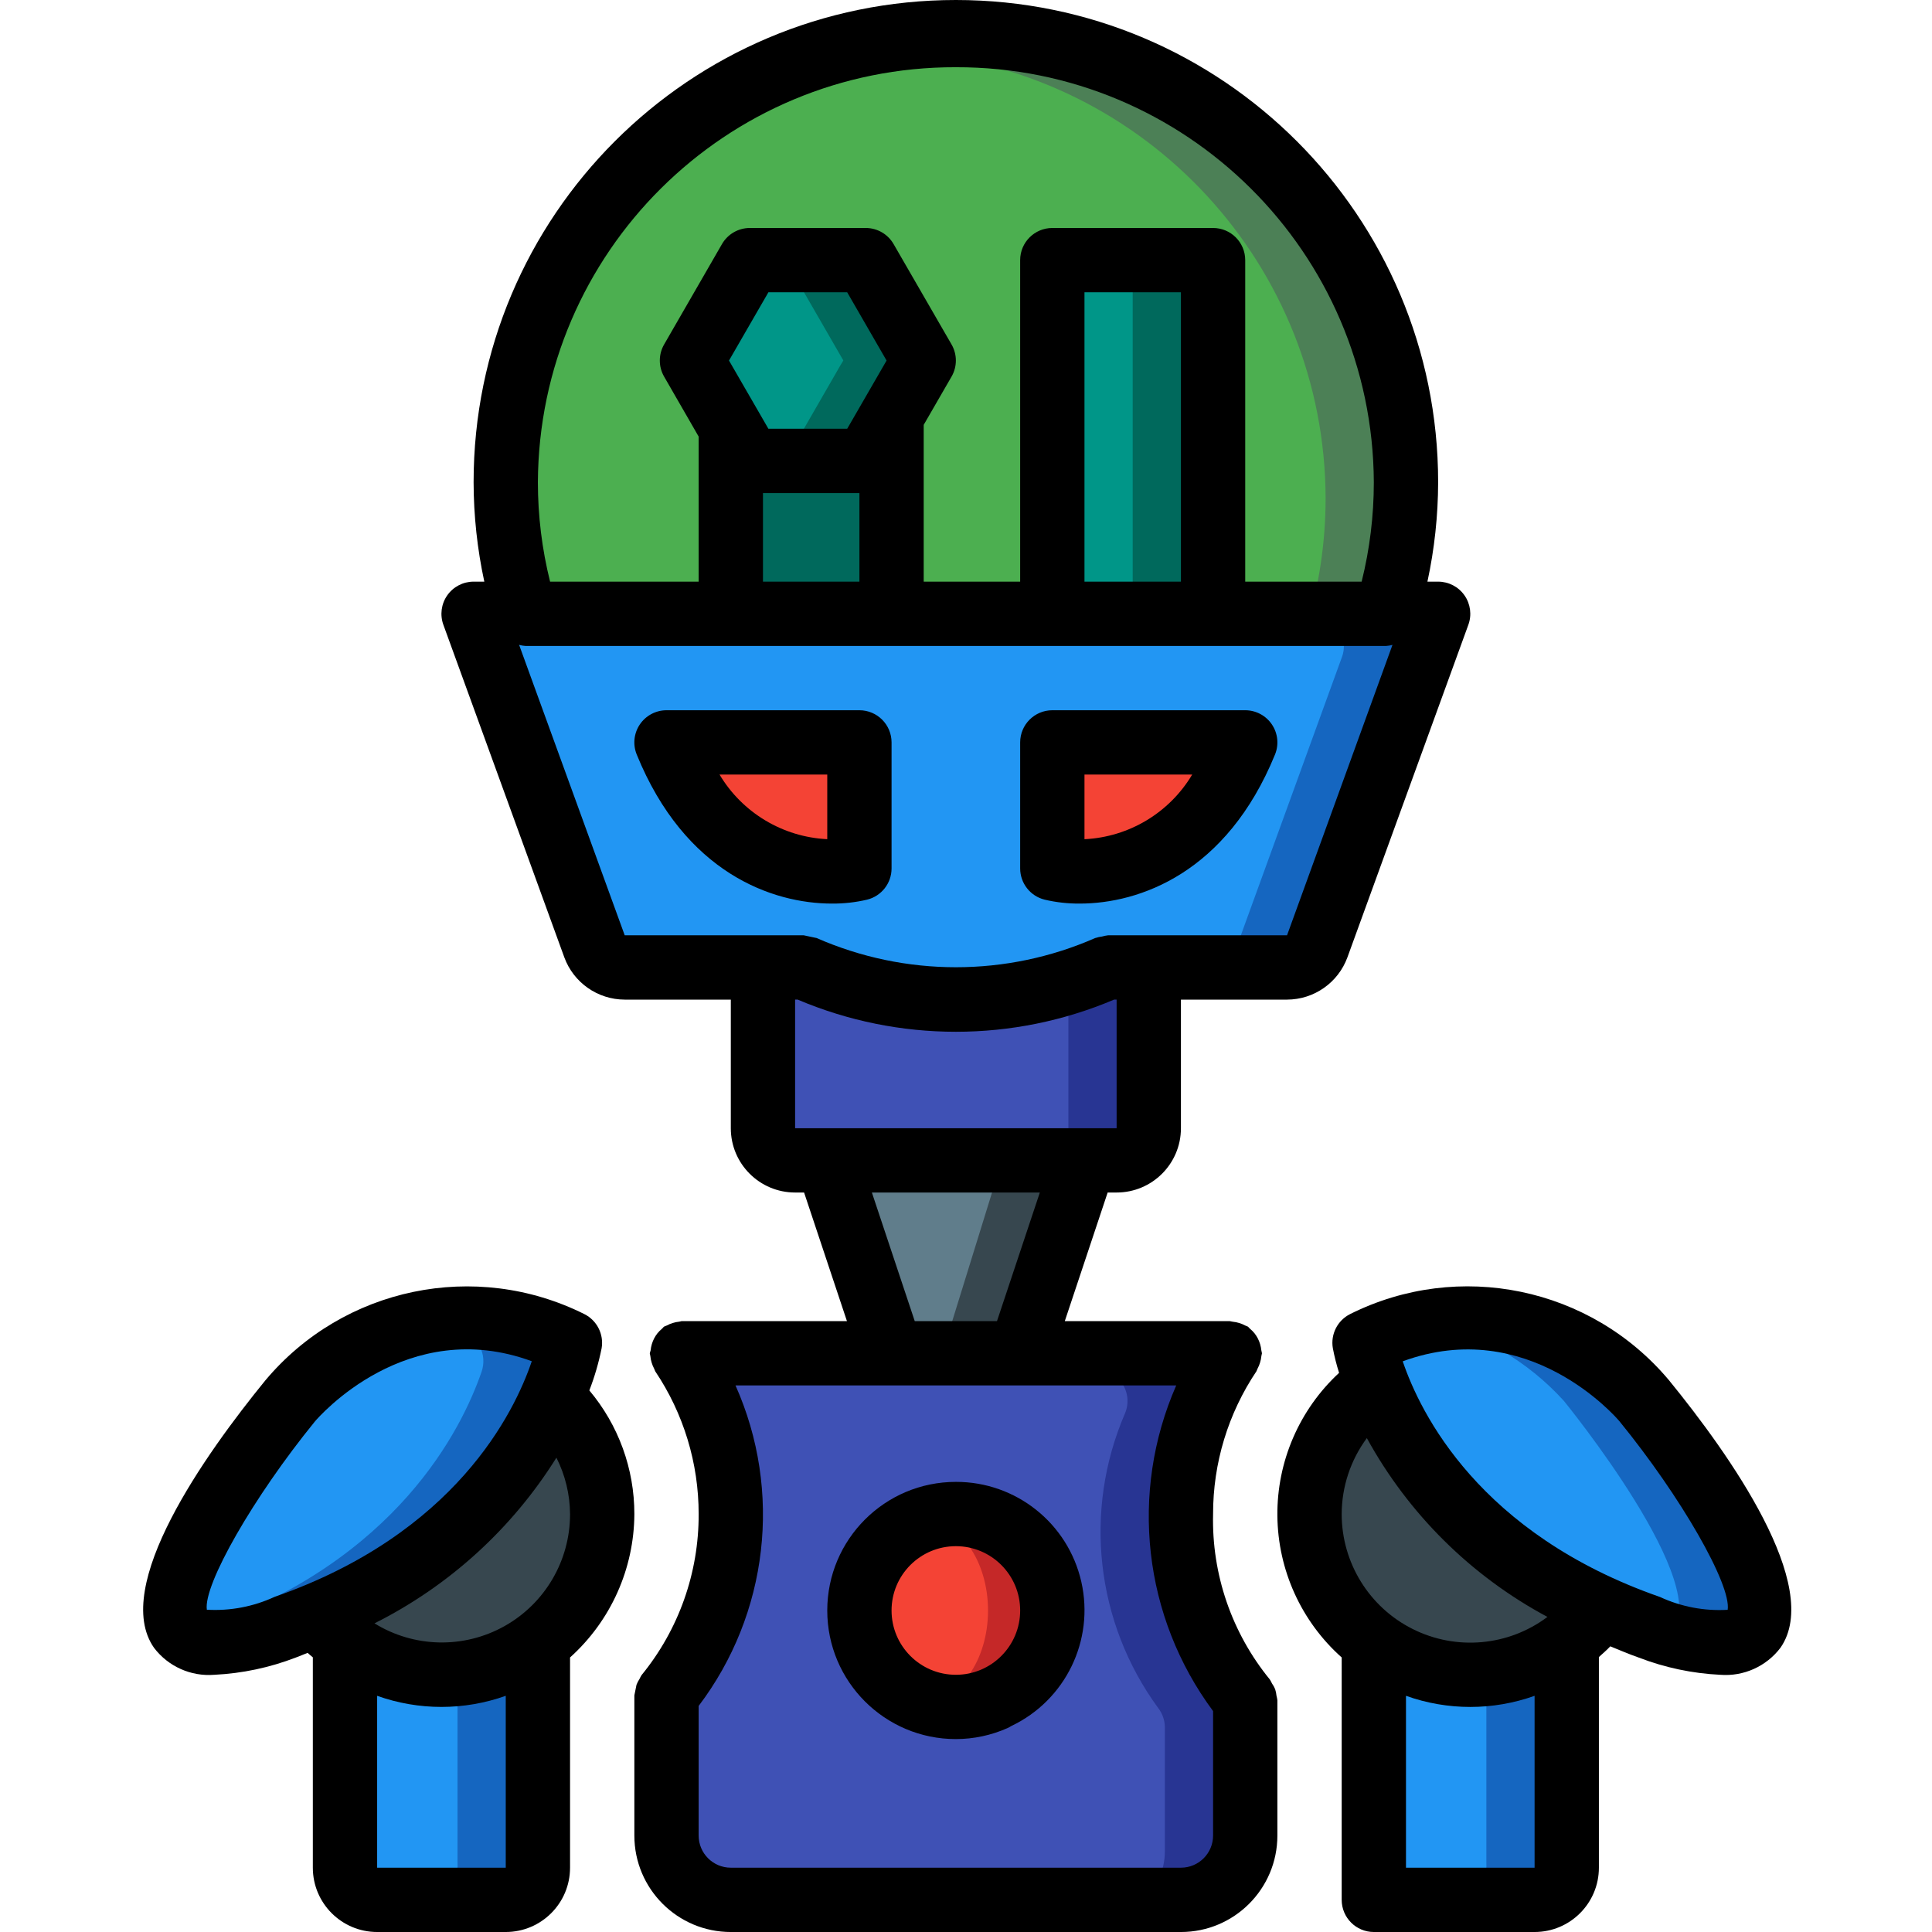 <svg height="504pt" viewBox="-37 0 504 504.37" width="504pt" xmlns="http://www.w3.org/2000/svg"><path d="m245.93 301.164-16.789 54.223h-33.574l-16.785-54.223zm0 0" fill="#37474f"/><path d="m224.945 301.164-16.789 54.223h-12.59l-16.785-54.223zm0 0" fill="#607d8b"/><path d="m103.238 419.008v67.316c.332 4.977-3.414 9.289-8.391 9.652h-33.574c-4.977-.363-8.727-4.676-8.395-9.652v-67.316zm0 0" fill="#1566c0"/><path d="m371.832 419.008v67.316c.328 4.977-3.418 9.289-8.395 9.652h-33.574c-4.977-.363-8.727-4.676-8.395-9.652v-67.316zm0 0" fill="#1566c0"/><path d="m82.258 419.008v67.316c.332 4.977-3.418 9.289-8.395 9.652h-12.59c-4.977-.363-8.727-4.676-8.395-9.652v-67.316zm0 0" fill="#2296f3"/><path d="m350.848 419.008v67.316c.332 4.977-3.418 9.289-8.395 9.652h-12.59c-4.977-.363-8.727-4.676-8.395-9.652v-67.316zm0 0" fill="#2296f3"/><path d="m329.863 130.105c-.004 11.641-1.758 23.215-5.203 34.332h-224.609c-10.441-33.762-5-70.434 14.793-99.707 19.793-29.273 51.801-47.988 87.02-50.871 3.441-.336 6.965-.504 10.492-.504 64.684-.195 117.285 52.066 117.508 116.75zm0 0" fill="#4c8056"/><path d="m308.879 130.105c-.004 11.641-1.758 23.215-5.203 34.332h-203.625c-10.441-33.762-5-70.434 14.793-99.707 19.793-29.273 51.801-47.988 87.02-50.871 60.41 5.156 106.863 55.617 107.016 116.246zm0 0" fill="#4caf50"/><path d="m262.715 252.566v41.969c0 4.633-3.758 8.395-8.395 8.395h-83.934c-4.633 0-8.391-3.762-8.391-8.395v-41.969zm0 0" fill="#283593"/><path d="m241.73 252.566v41.969c0 4.633-3.758 8.395-8.391 8.395h-62.953c-4.633 0-8.391-3.762-8.391-8.395v-41.969zm0 0" fill="#3f51b5"/><path d="m334.145 171.488-27.449 75.539c-1.184 3.336-4.348 5.559-7.887 5.539h-46.668c-12.535 5.531-26.086 8.391-39.785 8.395-3.527 0-7.051-.168-10.492-.504-10.102-1.16-19.977-3.816-29.293-7.891h-46.668c-3.539.02-6.703-2.203-7.891-5.539l-27.445-75.539c-.93-2.574-.547-5.438 1.023-7.676 1.57-2.238 4.133-3.57 6.867-3.574h227.797c2.734.004 5.297 1.336 6.867 3.574 1.57 2.238 1.953 5.102 1.023 7.676zm0 0" fill="#1566c0"/><path d="m313.16 171.488-27.445 75.539c-1.188 3.336-4.352 5.559-7.891 5.539h-46.668c-9.316 4.074-19.191 6.73-29.293 7.891-3.441.336-6.965.504-10.492.504-13.699-.004-27.25-2.863-39.785-8.395h-25.684c-3.539.02-6.703-2.203-7.891-5.539l-27.445-75.539c-.93-2.574-.547-5.438 1.023-7.676 1.57-2.238 4.133-3.57 6.867-3.574h206.812c2.734.004 5.297 1.336 6.867 3.574 1.57 2.238 1.953 5.102 1.023 7.676zm0 0" fill="#2296f3"/><path d="m136.812 193.812h50.363v32.902s-33.574 8.227-50.363-32.902zm0 0" fill="#f44335"/><path d="m287.895 193.812h-50.359v32.902s33.574 8.227 50.359-32.902zm0 0" fill="#f44335"/><path d="m237.535 67.91h41.969v92.328h-41.969zm0 0" fill="#00695c"/><path d="m237.535 67.91h20.984v92.328h-20.984zm0 0" fill="#009688"/><path d="m195.566 94.098v66.141h-41.965v-62.109l20.984-2.016 7.637-.754zm0 0" fill="#00695c"/><path d="m107.438 365.293c8.738 8.566 13.301 20.52 12.496 32.73-.809 12.211-6.902 23.461-16.695 30.805-14.918 11.191-35.438 11.191-50.359 0-2.742-2.07-5.223-4.465-7.387-7.133zm0 0" fill="#37474f"/><path d="m380.727 419.68c-9.648 13.629-26.461 20.238-42.809 16.836-16.348-3.406-29.121-16.18-32.527-32.527-3.406-16.348 3.207-33.16 16.836-42.809zm0 0" fill="#37474f"/><path d="m109.535 358.074c-5.203 15.105-22.16 49.27-72.266 66.727-14.691 5.121-22.75 4.953-26.355 1.68-12.594-11.418 27.695-60.77 27.695-60.77 9.461-10.434 21.926-17.68 35.672-20.73 10.047-2.047 20.465-1.203 30.051 2.434 4.379 1.508 6.707 6.277 5.203 10.66zm0 0" fill="#1566c0"/><path d="m398.773 426.48c-1.68-.422-3.441-1.008-5.371-1.68-50.109-17.457-67.066-51.621-72.27-66.727-1.504-4.383.828-9.152 5.203-10.66 2.949-1.062 5.984-1.879 9.066-2.434 33.824-6.715 56.656 20.73 56.656 20.73s63.035 77.219 6.715 60.77zm0 0" fill="#1566c0"/><path d="m88.551 358.074c-5.203 15.105-22.156 49.27-72.266 66.727-1.93.672-3.695 1.258-5.371 1.68-12.594-11.418 27.695-60.77 27.695-60.77 9.461-10.434 21.926-17.68 35.672-20.73 3.086.555 6.117 1.371 9.066 2.434 4.379 1.508 6.707 6.277 5.203 10.66zm0 0" fill="#2296f3"/><path d="m398.773 426.48c-1.68-.422-3.441-1.008-5.371-1.68-50.109-17.457-67.066-51.621-72.27-66.727-1.504-4.383.828-9.152 5.203-10.66 2.949-1.062 5.984-1.879 9.066-2.434 13.75 3.051 26.215 10.297 35.672 20.73 0 0 40.289 49.352 27.699 60.77zm0 0" fill="#2296f3"/><path d="m287.895 446.707v32.484c-.027 9.258-7.527 16.758-16.785 16.785h-117.508c-9.262-.027-16.762-7.527-16.789-16.785v-33.828c.035-1.797.656-3.535 1.766-4.949 16.285-21.816 19.59-50.699 8.645-75.625-1.07-2.367-.883-5.109.504-7.305 1.465-2.605 4.227-4.215 7.219-4.195h114.82c2.793-.039 5.418 1.336 6.977 3.656 1.559 2.32 1.84 5.27.746 7.844-10.941 25.348-7.652 54.594 8.645 76.883 1.125 1.441 1.742 3.211 1.762 5.035zm0 0" fill="#283593"/><path d="m266.914 450.902v32.484c-.004 4.84-2.117 9.441-5.793 12.59h-107.52c-9.262-.027-16.762-7.527-16.789-16.785v-33.828c.035-1.797.656-3.535 1.766-4.949 16.285-21.816 19.59-50.699 8.645-75.625-1.07-2.367-.883-5.109.504-7.305h101.055c2.797-.039 5.418 1.34 6.977 3.66 1.559 2.316 1.84 5.27.746 7.84-10.941 25.352-7.652 54.598 8.645 76.883 1.125 1.441 1.742 3.211 1.766 5.035zm0 0" fill="#3f51b5"/><path d="m237.535 420.438c0 13.906-11.273 25.18-25.18 25.18-2.867.016-5.715-.496-8.395-1.512-10.055-3.523-16.789-13.016-16.789-23.668 0-10.656 6.734-20.148 16.789-23.672 2.68-1.016 5.527-1.527 8.395-1.512 13.906 0 25.18 11.273 25.18 25.184zm0 0" fill="#c52828"/><path d="m220.75 420.438c0-13.074-7.516-23.672-16.789-23.672-9.27 0-16.785 10.598-16.785 23.672 0 13.07 7.516 23.668 16.785 23.668 9.273 0 16.789-10.598 16.789-23.668zm0 0" fill="#f44335"/><path d="m203.961 94.098-8.395 14.523-6.715 11.664h-30.297l-4.953-8.559-8.562-14.773-1.594-2.855 15.109-26.188h30.297zm0 0" fill="#00695c"/><path d="m174.586 94.098v66.141h-20.984v-48.512l-8.562-14.773zm0 0" fill="#00695c"/><path d="m182.977 94.098-.754 1.262-7.637 13.262-6.715 11.664h-14.27v-8.559l-8.562-14.773-1.594-2.855 15.109-26.188h9.316zm0 0" fill="#009688"/><path d="m254.32 311.32c9.273 0 16.789-7.516 16.789-16.785v-33.574h27.699c7.051-.016 13.348-4.422 15.77-11.047l31.566-86.805c.938-2.574.562-5.441-1.012-7.688-1.57-2.242-4.137-3.578-6.875-3.574h-2.797c1.84-8.527 2.777-17.223 2.797-25.945 0-69.535-56.371-125.902-125.902-125.902-69.535 0-125.902 56.367-125.902 125.902.02 8.723.957 17.418 2.797 25.945h-2.797c-2.738-.004-5.305 1.332-6.879 3.574-1.57 2.246-1.949 5.113-1.012 7.688l31.57 86.805c2.422 6.625 8.719 11.031 15.77 11.047h27.699v33.574c0 9.27 7.516 16.785 16.785 16.785h2.344l11.188 33.574h-43.074c-.262 0-.473.125-.723.145-.57.051-1.133.168-1.68.344-.535.156-1.047.375-1.535.645-.242.086-.48.184-.715.293-.227.152-.344.387-.551.555-.445.363-.852.77-1.211 1.219-.32.406-.602.84-.84 1.301-.5.973-.816 2.031-.922 3.121-.09.254-.164.512-.219.773.039.254.09.504.152.754.051.57.164 1.133.336 1.68.156.547.375 1.07.645 1.57.086.238.184.473.293.703 7.398 11.016 11.344 23.988 11.332 37.258.062 15.324-5.207 30.191-14.906 42.055-.195.312-.367.637-.52.973-.316.484-.586.996-.797 1.535-.188.926-.375 1.852-.562 2.777v36.598c0 13.906 11.273 25.18 25.18 25.18h117.508c13.906 0 25.18-11.273 25.18-25.18v-35.336c-.051-.383-.125-.762-.227-1.137-.055-.586-.172-1.164-.352-1.727-.219-.539-.504-1.055-.84-1.527-.164-.359-.352-.703-.562-1.035-9.938-12.156-15.191-27.477-14.805-43.176-.02-13.281 3.926-26.266 11.328-37.289.113-.23.211-.465.297-.707.27-.496.488-1.023.645-1.57.172-.543.285-1.105.336-1.676.062-.238.113-.48.152-.723-.039-.262-.09-.52-.16-.773-.109-1.09-.422-2.148-.926-3.121-.238-.461-.52-.895-.836-1.301-.359-.449-.766-.855-1.211-1.219-.211-.168-.328-.402-.555-.555-.227-.109-.465-.207-.703-.293-.492-.27-1.016-.484-1.555-.645-.547-.172-1.109-.285-1.676-.336-.258-.066-.512-.117-.773-.152h-43.074l11.188-33.574zm-41.965-293.77c60.023-.141 108.832 48.328 109.113 108.352 0 8.746-1.066 17.457-3.18 25.945h-30.395v-83.938c0-4.633-3.758-8.391-8.391-8.391h-41.969c-4.637 0-8.395 3.758-8.395 8.391v83.938h-25.18v-40.938l7.27-12.59c1.5-2.598 1.5-5.797 0-8.395l-15.133-26.211c-1.496-2.59-4.254-4.188-7.246-4.195h-30.281c-3 0-5.77 1.598-7.27 4.195l-15.109 26.211c-1.496 2.598-1.496 5.797 0 8.395l9.016 15.652v37.875h-38.785c-2.113-8.488-3.184-17.199-3.184-25.945.285-60.023 49.094-108.492 109.117-108.352zm58.754 134.297h-25.18v-75.543h25.18zm-87.125-39.914h-20.57l-10.285-17.809 10.285-17.82h20.57l10.281 17.82zm-21.988 16.789h25.18v23.125h-25.18zm-63.656 39.633c.547.148 1.109.242 1.676.277h224.645c.566-.035 1.129-.129 1.676-.277l-27.527 75.816h-46.719c-.539.062-1.066.172-1.586.32-.57.066-1.133.191-1.68.371h-.051c-23.203 10.195-49.617 10.195-72.82 0h-.051c-1.09-.242-2.18-.473-3.273-.691h-46.727zm72.047 92.605h.672c26.395 11.195 56.199 11.195 82.594 0h.668v33.574h-83.934zm100.723 226.621h-117.508c-4.637 0-8.395-3.758-8.395-8.391v-33.836c18.215-24.055 21.902-56.113 9.621-83.672h115.055c-12.277 28.012-8.605 60.453 9.621 85.016v32.492c0 4.633-3.758 8.391-8.395 8.391zm-48.02-142.688h-21.469l-11.191-33.574h43.848zm0 0"/><path d="m189.172 234.867c3.754-.922 6.395-4.285 6.395-8.152v-32.902c0-4.637-3.758-8.395-8.391-8.395h-50.363c-2.793 0-5.406 1.395-6.969 3.715-1.559 2.32-1.859 5.266-.801 7.852 12.59 30.93 35.41 38.906 50.98 38.906 3.078.023 6.152-.32 9.148-1.023zm-10.391-15.789c-11.609-.559-22.168-6.891-28.125-16.871h28.125zm0 0"/><path d="m235.539 234.867c2.996.703 6.066 1.047 9.148 1.023 15.57 0 38.355-7.977 50.98-38.906 1.059-2.586.754-5.531-.805-7.852-1.559-2.32-4.172-3.715-6.969-3.715h-50.359c-4.637 0-8.395 3.758-8.395 8.395v32.902c.004 3.867 2.645 7.23 6.398 8.152zm10.391-32.66h28.125c-5.953 9.984-16.516 16.32-28.125 16.879zm0 0"/><path d="m18.77 437.223c7.281-.355 14.457-1.875 21.258-4.5 1.086-.375 2.031-.84 3.09-1.223.43.41.926.77 1.367 1.164v54.918c0 9.273 7.516 16.789 16.789 16.789h33.574c9.27 0 16.785-7.516 16.785-16.789v-54.883c10.625-9.555 16.723-23.152 16.789-37.445.012-11.805-4.152-23.238-11.754-32.27 1.383-3.57 2.453-7.254 3.207-11.004.625-3.637-1.203-7.258-4.496-8.914-28.426-14.199-62.883-7.039-83.297 17.305-15.664 19.207-40.289 53.805-29.051 69.816 3.703 4.875 9.637 7.527 15.738 7.035zm42.504 50.359v-44.871c10.855 3.867 22.715 3.867 33.574 0v44.871zm50.359-92.328c.02 12.148-6.539 23.352-17.141 29.277-10.602 5.926-23.582 5.641-33.914-.738 19.5-9.785 35.934-24.746 47.496-43.25 2.305 4.562 3.523 9.598 3.559 14.711zm-66.602-24.172c1.023-1.199 23.988-27.699 56.613-15.719-4.547 13.43-19.941 45.055-67.148 61.516-5.527 2.559-11.602 3.711-17.684 3.355-.941-6.512 12.18-29.469 28.219-49.152zm0 0"/><path d="m313.078 495.977c0 4.637 3.758 8.395 8.391 8.395h41.969c9.27 0 16.785-7.516 16.785-16.789v-54.992c1.016-.922 2.051-1.812 2.98-2.797 2.449.992 4.816 2.023 7.438 2.938 6.801 2.621 13.98 4.141 21.262 4.492 6.094.477 12.012-2.176 15.711-7.043 11.215-16.012-13.387-50.613-29.117-69.883-20.418-24.301-54.836-31.43-83.23-17.238-3.297 1.66-5.125 5.281-4.496 8.922.414 2.168.961 4.312 1.625 6.418-10.387 9.605-16.238 23.152-16.109 37.301.133 14.148 6.227 27.586 16.793 37zm33.57-8.395h-16.785v-44.871c10.855 3.875 22.719 3.875 33.574 0v44.871zm38.906-116.594c16.133 19.77 29.25 42.715 28.293 49.27-6.082.359-12.156-.793-17.684-3.355-47.188-16.461-62.59-48.051-67.148-61.516 32.668-11.984 55.59 14.488 56.539 15.602zm-18.762 51.125c-10.172 7.633-23.785 8.859-35.156 3.172-11.375-5.688-18.559-17.312-18.559-30.031.023-7.137 2.324-14.082 6.57-19.824 10.852 19.805 27.234 36.027 47.145 46.684zm0 0"/><path d="m212.355 386.863c-18.543 0-33.574 15.031-33.574 33.574 0 18.539 15.031 33.57 33.574 33.57 4.641-.004 9.23-.984 13.473-2.867.34-.156.672-.336.988-.539 14.16-6.727 21.758-22.375 18.289-37.66s-17.074-26.121-32.75-26.078zm-16.789 33.574c0-9.273 7.516-16.789 16.789-16.789 9.27 0 16.785 7.516 16.785 16.789 0 9.27-7.516 16.785-16.785 16.785-9.273 0-16.789-7.516-16.789-16.785zm0 0"/></svg>